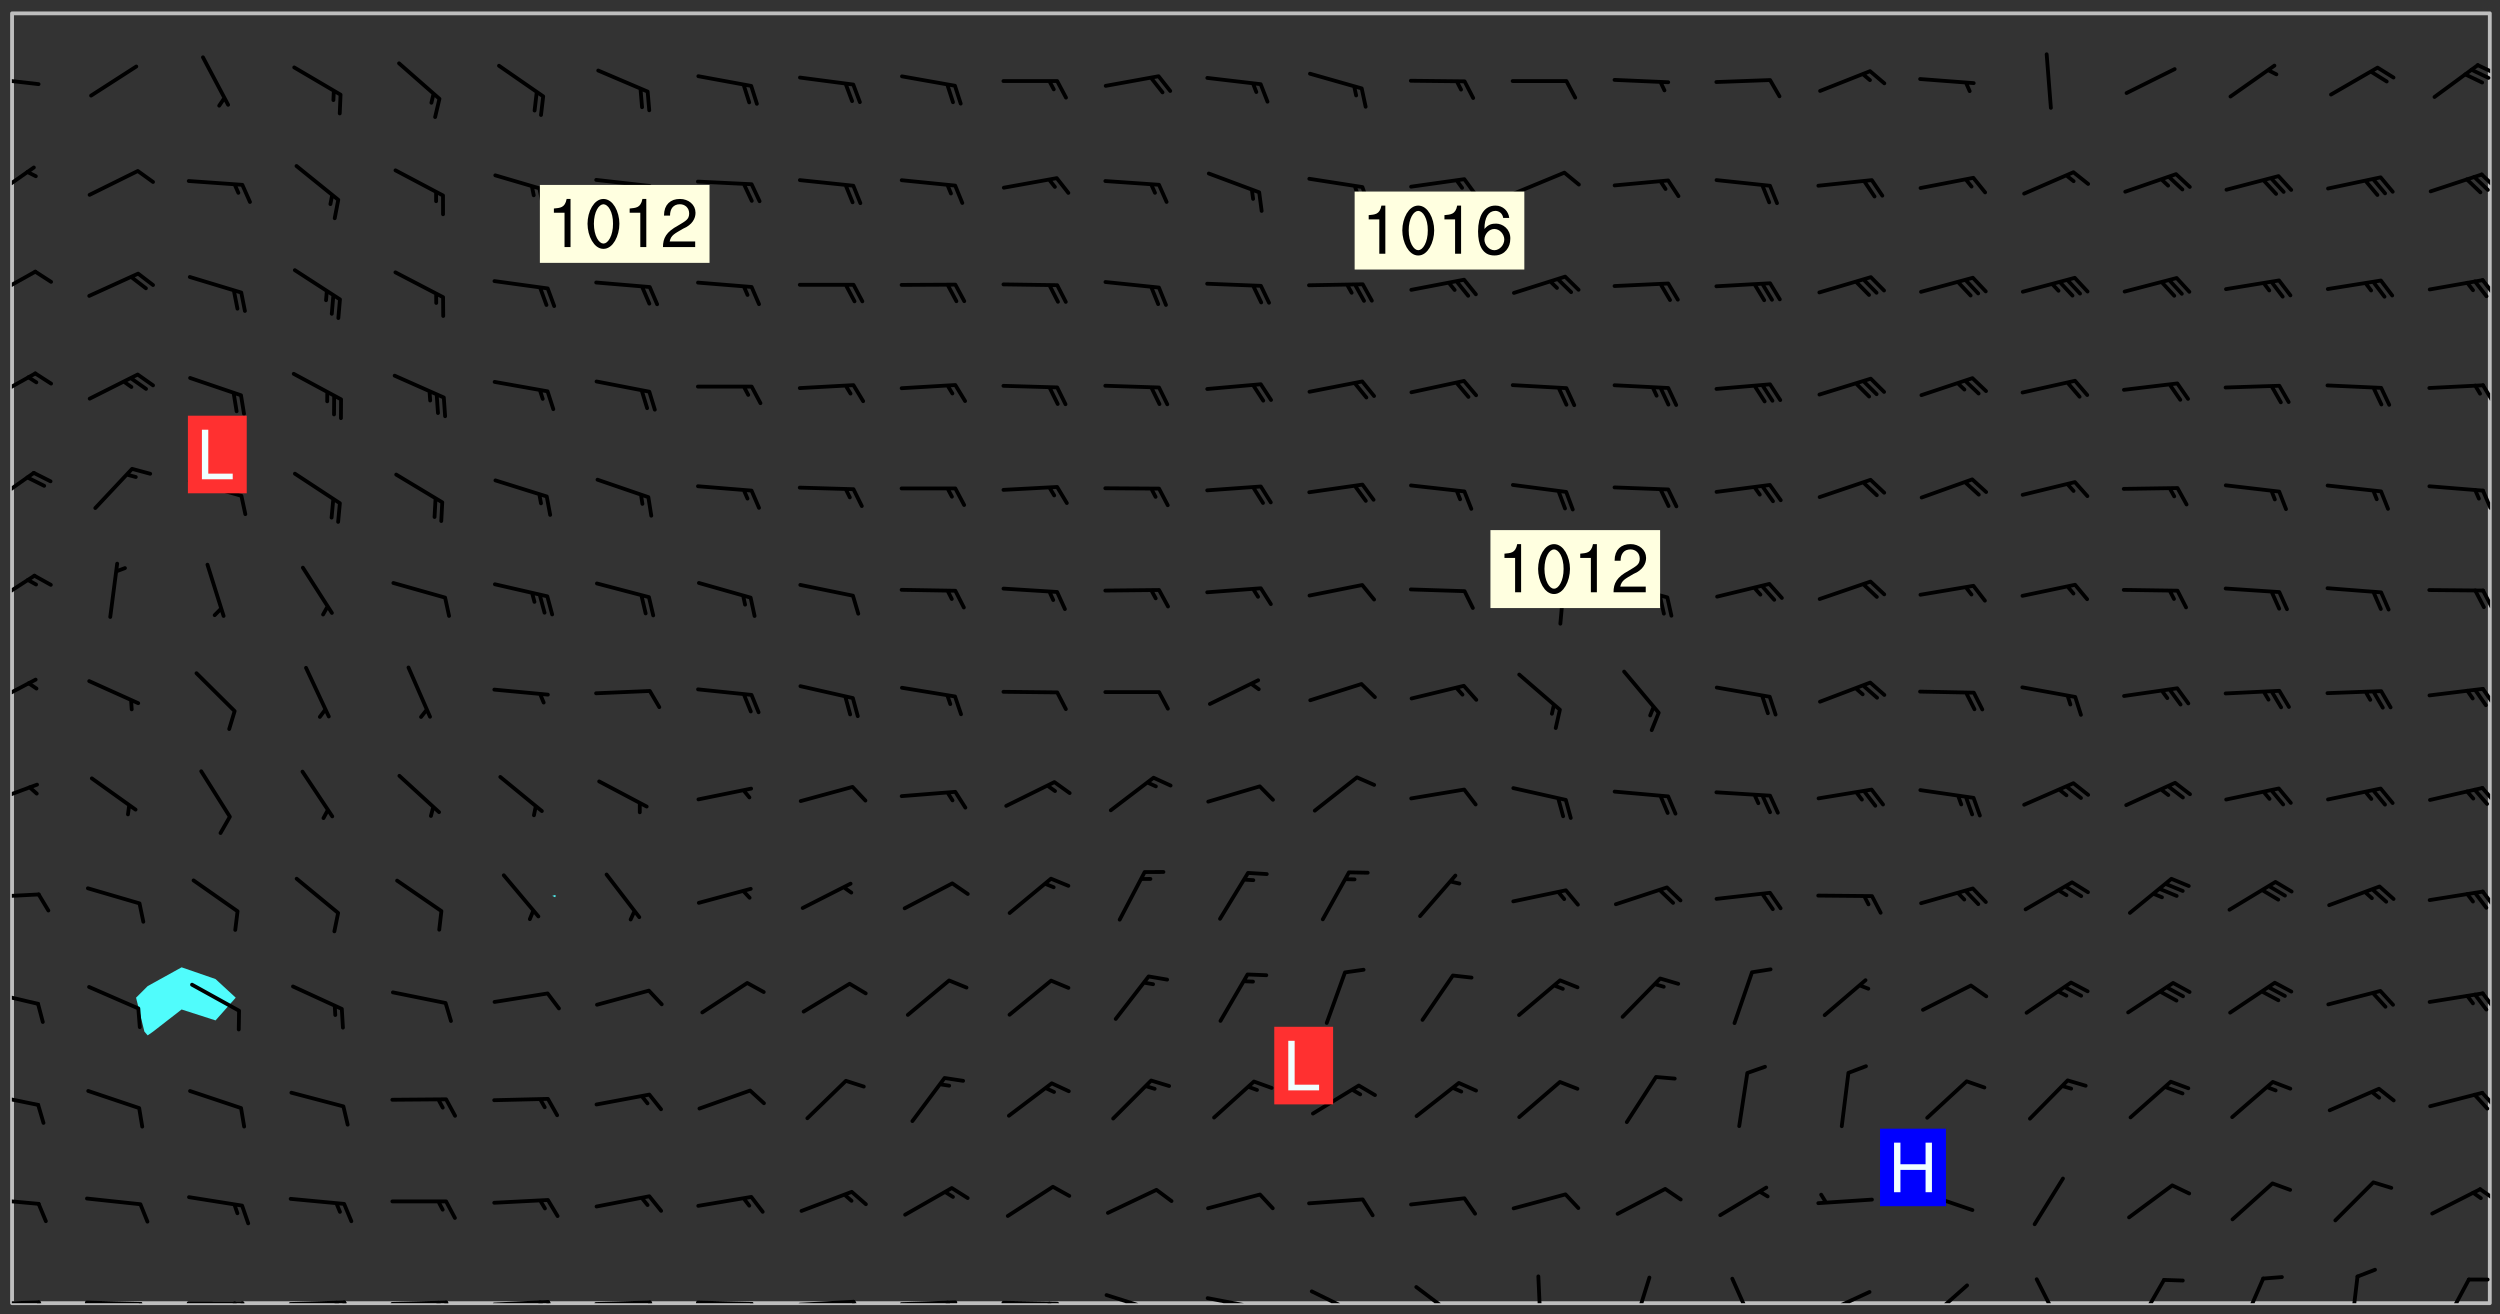 <svg xmlns="http://www.w3.org/2000/svg" role="img" xmlns:xlink="http://www.w3.org/1999/xlink" viewBox="142.45 309.95 326.84 171.84"><rect x="142.45" y="309.95" width="326.84" height="171.84" fill="#333333" stroke="none"/><defs><clipPath id="a"><path d="M144 311.672h1v168.656h-1zm0 0"/></clipPath><clipPath id="b"><path d="M144 311.672h324v168.656H144zm0 0"/></clipPath><clipPath id="c"><path d="M467 311.672h1v168.656h-1zm0 0"/></clipPath><clipPath id="d"><path d="M144 479h4v1.328h-4zm0 0"/></clipPath><clipPath id="e"><path d="M147 479h2v1.328h-2zm0 0"/></clipPath><clipPath id="f"><path d="M153 479h9v1.328h-9zm0 0"/></clipPath><clipPath id="g"><path d="M160 480h3v.328h-3zm0 0"/></clipPath><clipPath id="h"><path d="M166 480h9v.328h-9zm0 0"/></clipPath><clipPath id="i"><path d="M173 480h3v.328h-3zm0 0"/></clipPath><clipPath id="j"><path d="M172 480h2v.328h-2zm0 0"/></clipPath><clipPath id="k"><path d="M180 479h8v1.328h-8zm0 0"/></clipPath><clipPath id="l"><path d="M187 479h2v1.328h-2zm0 0"/></clipPath><clipPath id="m"><path d="M186 480h2v.328h-2zm0 0"/></clipPath><clipPath id="n"><path d="M193 479h9v1.328h-9zm0 0"/></clipPath><clipPath id="o"><path d="M200 479h3v1.328h-3zm0 0"/></clipPath><clipPath id="p"><path d="M199 480h2v.328h-2zm0 0"/></clipPath><clipPath id="q"><path d="M206 479h9v1.328h-9zm0 0"/></clipPath><clipPath id="r"><path d="M213 479h3v1.328h-3zm0 0"/></clipPath><clipPath id="s"><path d="M212 479h2v1.328h-2zm0 0"/></clipPath><clipPath id="t"><path d="M220 479h8v1.328h-8zm0 0"/></clipPath><clipPath id="u"><path d="M227 479h2v1.328h-2zm0 0"/></clipPath><clipPath id="v"><path d="M233 479h8v1.328h-8zm0 0"/></clipPath><clipPath id="w"><path d="M240 480h3v.328h-3zm0 0"/></clipPath><clipPath id="x"><path d="M246 479h9v1.328h-9zm0 0"/></clipPath><clipPath id="y"><path d="M253 479h3v1.328h-3zm0 0"/></clipPath><clipPath id="z"><path d="M260 479h8v1.328h-8zm0 0"/></clipPath><clipPath id="A"><path d="M266 479h2v1.328h-2zm0 0"/></clipPath><clipPath id="B"><path d="M273 480h8v.328h-8zm0 0"/></clipPath><clipPath id="C"><path d="M279 480h2v.328h-2zm0 0"/></clipPath><clipPath id="D"><path d="M286 479h9v1.328h-9zm0 0"/></clipPath><clipPath id="E"><path d="M292 480h2v.328h-2zm0 0"/></clipPath><clipPath id="F"><path d="M300 479h8v1.328h-8zm0 0"/></clipPath><clipPath id="G"><path d="M305 480h2v.328h-2zm0 0"/></clipPath><clipPath id="H"><path d="M313 478h8v2.328h-8zm0 0"/></clipPath><clipPath id="I"><path d="M327 477h7v3.328h-7zm0 0"/></clipPath><clipPath id="J"><path d="M343 476h2v4.328h-2zm0 0"/></clipPath><clipPath id="K"><path d="M355 476h4v4.328h-4zm0 0"/></clipPath><clipPath id="L"><path d="M368 476h5v4.328h-5zm0 0"/></clipPath><clipPath id="M"><path d="M380 478h8v2.328h-8zm0 0"/></clipPath><clipPath id="N"><path d="M394 477h6v3.328h-6zm0 0"/></clipPath><clipPath id="O"><path d="M408 476h5v4.328h-5zm0 0"/></clipPath><clipPath id="P"><path d="M421 477h5v3.328h-5zm0 0"/></clipPath><clipPath id="Q"><path d="M435 476h4v4.328h-4zm0 0"/></clipPath><clipPath id="R"><path d="M449 476h2v4.328h-2zm0 0"/></clipPath><clipPath id="S"><path d="M461 476h5v4.328h-5zm0 0"/></clipPath><clipPath id="T"><path d="M144 466h4v2h-4zm0 0"/></clipPath><clipPath id="U"><path d="M466 465h2v3h-2zm0 0"/></clipPath><clipPath id="V"><path d="M144 452h4v3h-4zm0 0"/></clipPath><clipPath id="W"><path d="M466 452h2v3h-2zm0 0"/></clipPath><clipPath id="X"><path d="M144 439h4v3h-4zm0 0"/></clipPath><clipPath id="Y"><path d="M466 439h2v4h-2zm0 0"/></clipPath><clipPath id="Z"><path d="M144 426h4v2h-4zm0 0"/></clipPath><clipPath id="aa"><path d="M466 426h2v3h-2zm0 0"/></clipPath><clipPath id="ab"><path d="M144 412h4v4h-4zm0 0"/></clipPath><clipPath id="ac"><path d="M466 412h2v4h-2zm0 0"/></clipPath><clipPath id="ad"><path d="M144 398h4v5h-4zm0 0"/></clipPath><clipPath id="ae"><path d="M466 399h2v4h-2zm0 0"/></clipPath><clipPath id="af"><path d="M144 384h4v6h-4zm0 0"/></clipPath><clipPath id="ag"><path d="M466 386h2v4h-2zm0 0"/></clipPath><clipPath id="ah"><path d="M144 371h4v6h-4zm0 0"/></clipPath><clipPath id="ai"><path d="M466 373h2v4h-2zm0 0"/></clipPath><clipPath id="aj"><path d="M144 358h4v5h-4zm0 0"/></clipPath><clipPath id="ak"><path d="M466 360h2v3h-2zm0 0"/></clipPath><clipPath id="al"><path d="M144 345h4v5h-4zm0 0"/></clipPath><clipPath id="am"><path d="M466 346h2v3h-2zm0 0"/></clipPath><clipPath id="an"><path d="M144 331h4v6h-4zm0 0"/></clipPath><clipPath id="ao"><path d="M466 332h2v3h-2zm0 0"/></clipPath><clipPath id="ap"><path d="M144 319h4v3h-4zm0 0"/></clipPath><clipPath id="aq"><path d="M466 318h2v2h-2zm0 0"/></clipPath><clipPath id="ar"><path d="M465 318h3v3h-3zm0 0"/></clipPath><g id="as" clip-path="url(#clip1)"><path fill="#fff" fill-opacity="0" fill-rule="evenodd" d="M0 0h1000v1000H0zm0 0"/><path fill="#d3d3d3" fill-opacity="0" fill-rule="evenodd" d="M162.152 355.867l-.234.293.059.234.117.172.176.234.293.348.113.059.117-.172.059-.234.176-.176.465-.176h.699l.234.293.289.816.059.176.176.23.352.234.699.699.172.176.234.348.234.41.289.582.41.465.23.234.234.176.117.23.176.293.172 1.164v.234l.059.289.059.117.117.117.348.41.117.172.176.176.176.234.117.172.172.352.059.234.234.406.234-.059-.176.176-.059.93h-.582l-.234-.113-.348.113-.117.117-.059.293-.059.176-.117.172-.465.293-.059.234-.059.113v.645l.059.172v.41l.059.059v.406l.059.406.117.176.059.059.23.641-.059.293v.699l-.059.582v.234l-.059.23-.055.352v1.922l.055.117h.426l-.367.117-.023.352.891 1.168 1.742.539 1.34.359v.539l.09.809.535.715 1.52.27.891-.086.09 1.164.535.18 1.16-.18 2.055-.984 1.16-.363 1.879-.176 1.695-.18-.18.719-1.516.086-1.25.09-.805.27-1.074.809.27.719.535.898-.18.625-.266.809.266 1.078.625.898.805.18 1.25-.18-.266.723.098.504.055.293v.172l.059.293v.406l.176.117.352.117h.406l.293-.176.113-.117.059-.117.117-.23.059-.176.352-.465.23-.176.176-.059.176.059.059.176.117.988.055.469.059.172.117.234.176.059.816.059h.289l.117.234.059.406.059.352v1.105l.117.293.117.348.289.699.176.352.582.754.352.176.172.059.469.234.641.465.348.234.293.176.293.055.23.062.816.348.293.176.113.172.352.352.117.176.523.641v.289l.059.352v.348l.059.352.059.289.117.059.172.059h.176l.582.234.176.117.176.289.176.234.113.234.293.23.117.117v.41l.059.055.289.234.234.117.059.117.117.172.059.117.23.234.059.176.234.059.117.059-.117.113-.059.117v.117l-.117.293-.117.289v.582l.176.117.117.059.059.117.117.117.113.059.176.348.059.352.059.406v.176l-.059.176-.117.699v.172l.117.176.293.293h.406l.176.117.117.172.117.293v.234h-.527l-.23-.234h-.234l-.176.059-.059.699.059.348.117.176.176.41.117.23.289.469.176.055h.523l.234.059.758.641.059.293v.234l.059.059.23.348v.352l-.117.172v.293l.293.289.293.176.172.059.293.176.293.117.582.406.289.234.293.176.219.16.016.012.23.176.641.523.176.234.117.176.176.176.113.172v.641l.117.176.469.117.582.117.234.059.23.113.293.117.113.059.586.352.289.172.176.062.176.055.176.059.699.352.289.176.234.055.289.176.234.117.641.406.293.117.172.059.234.059.41.059.23.059.234.117.059.172-.41.176.469.059.059.293.113.234.176.055.234.059.176.059.406.117.641.234.117.172.059.234v.176l-.059.117-.059.406.234.234.117.059.348.117.641.23.176.117.289.117.176.176.234.465.582 1.105.176.176.348.176.176.117.352.117 1.047.523.234.059.465.113.293.059.465.176.758.582.234.234.348.465.176.176.289.234.816.699.293.176.289.289.293.176.293.289.695.641.176.176.293.234.289.234.469.289.641.582.348.234.234.293.348.348.352.465.934.992.348.406.117.176.234.059.113.117.645.176.23.113.234.059.293.176.23.117.934.699.406.406.234.176.406.176.234.117.816.348.348.234.234.117.293.289.23.117.758.352.352.172.23.059.293.117.234.059.871.176h.816l.469.23.172.059.875.699.465.117.293.059.176.059.23.059.469.059.348.059.352.059.406.059h.293l.172.059v.23l.176.176h.293l.348.059.352.059.699.117h.641l.465-.234.293-.176.172-.117.41-.172.289-.176.934-.465.469-.293.523-.293.465-.172.465-.176 1.051-.465.289-.117.41-.117.289-.117.527-.176 1.516-.699.582-.348.289-.059.293-.059.348-.117.875-.23.352-.117h.113l.234-.059.875-.234.234-.059h.812l.352-.059.816-.117.172-.059.352-.055.293-.059.23-.059.816-.176.176-.059h.348l.234-.059.465-.117.758-.172.234-.059h.348l.41-.117.289-.059 1.285-.059h.289l.41-.059.23-.059h.176l.875-.117h.406l.41-.117h.348l.352-.113.871-.059h1.75l1.047.289.41.117.289.117.352.117.289.117 1.051.172.289.059h.293l.293.059.172.059.41.059.172.059.117.059h.117l.117.059.352.059h.113l.41.066 1.922.395 1.926.395 1.52.449 1.695.719 2.145.805 1.605-.719 1.43-.805 1.16-1.078 1.25-.449 3.035-.719 1.875-.359 2.145-1.348 2.234-1.254 2.5-1.258 1.695-.449 1.785-.18 1.16-.27.625.539 1.34-.27.715-.988.984-1.344.445-.18.805-.359 1.875-.539 1.785-.449 1.25-.27 1.16-.09 1.699-.09 1.961-.27 1.25-.09h.539l.625-.09h.891l2.145-.18 2.41-.18 2.59-.09 1.695.18 1.609.09 1.43.359 1.16.719 1.875.988 1.16 1.527.266.715.629.09.355.898.535.539.535 1.527 1.074.359h.535l-.805.535.09 1.707.715 2.695.891.805.895.988.715 1.258 1.785.539 1.52-.18.355 1.344 1.609-.805.98-.539.27.27.316-.215.219-.145.801.449.449-.359h.355l.535-.27.539-.719.535-.27.625-.988 1.16.449.84.371 1.395.617 1.695-.18h1.605l1.785.09.18-1.707.535-1.344.805.27.492.848.402.406-.09.539v.359l.715.449.711-.27h1.43l.359.988.445 1.258.715 1.344 1.25.629 1.695.629.715-.18.18-.539.98-.09.449.359.086 1.258-.266.629-.535.18v.539l.715.984.266.539.984.988.801 1.078-.266.359-.09.898-.625 2.332-.355 2.066-.09 1.793-.18.719-.09.539v1.438l-.98 1.883-.359 1.707-.535.898-.805 1.168-.266.539 2.055 1.254.086.359-.355.539-.09-.18v.809l.09 1.438-.445.715-1.074.094-.266.715.535.898.805.719 1.16.809 1.34.27.445.359-.355.449-1.789-.09-1.25-.449-.715-.719-.625-.09-.176 3.59-.188 1.309h89.359V311.703h-55.27v49.082l.762.125 3.289.543 2.023 2.836v2.754l2.352.332 2.348.332h4.051l-1.379 4.16-2.023.707-2.023.703-.543.344-2.594 1.617-.188.117-2.023-2.078-.73-2.742-2.672-2.078-1.375-3.5-.066-.082-1.957-2.672 2.75-1.418v-49.082H294.422v91.414l.117.031.133.012.074.074.105.047.09.059.086.059.09.059.297.297.059.09.031.117.027.117.016.137-.031.117-.059.09-.059.086-.043.105-.047.102-.027.121v.145l.176.27.148.148.074.086.074.074.043.105.062.09.059.086.043.105.059.09.047.102.043.105.059.086.117.18.074.074.062.086.059.09.043.105.059.09.059.086.062.09.059.09.043.102.117.18.074.074.059.086.074.074.09.059.105.047h.148l.133-.016.133.016.102-.047.074-.074.047-.102-.016-.133v-.148l-.047-.105-.027-.117-.047-.102-.027-.121-.043-.102-.062-.09-.043-.102-.043-.105-.031-.117-.016-.133-.012-.137.086-.059.059-.086.121-.031.043.105.016.133v.117l.059.102.059.09.09.059.148.148.059.09.043.105-.012.102.086.059.105.047.086.059.09.059.074.074-.117.027-.105.047-.086.059-.074.074-.059.09-.062.086-.027.121-.047.102-.043.105-.031.117-.012.133-.016.133v.148l.027.117.047.105.043.102.059.09.074.074.09.059.074.074.09.059.059.09.043.105.047.102.117.031.133.016h.148l.117-.031.105.043.043.105.047.102.027.121L299.5 410l.027.117.031.121.027.117.105.043.102.047.133-.016.148.148.062.086.074.074.07.074.09.062.105.043.102.043.117.031.137.016.117-.031.074-.074.027-.117-.012-.133-.031-.121-.027-.117.043-.105h.117l.09.062.117.027h.148l.133.016h.148l.133.016.133-.016h.148l.133-.016.133-.012.137.012.117-.027.133-.016.191-.059-.059.176-.016.133-.027.121-.016.133-.059.086-.133.016-.105.047-.105.043-.117.031-.117.027-.266.031h-.148l-.133.016-.074.074.059.086.148.148.117.18.074.07.09.062.09.059.086.059.09.059.102.043.105.062.105.043.086.059.105.047.102.043.18.117.059.09-.043.102-.047.105.016.133.223.223.059.09.043.102.031.121.043.102.016.133.031.117.012.137.031.117.148.148.102.043.105.043.117.031.133.016.137.016h.117l.117-.031.09-.059.043-.105.047-.102.043-.105.031-.117.012-.133v-.148l-.012-.133-.016-.133-.031-.117-.043-.105-.047-.105-.043-.102-.043-.105-.016-.133.016-.133.027-.117.031-.117.027-.121.047-.102.09-.059.086-.062.074-.074.09-.059.223-.223.059-.086.074-.074.117-.18.059-.086v-.148l-.074-.074-.102-.047-.105-.043-.102-.043-.059-.09-.047-.105-.027-.117.09-.059.117-.031.102-.043.18-.117.148-.148.012-.133-.012-.105-.09-.059-.133.016h-.148l-.133.016-.133-.016-.121-.031-.086-.059-.074-.074-.059-.09-.062-.086-.117-.18-.059-.086.031-.121.086-.059.121-.031.059-.086v-.121l-.031-.117-.059-.09-.059-.086-.047-.105-.027-.117-.016-.133.059-.09.074-.074.09-.059.117-.18.074-.074.059-.086.148-.148.121-.031.133-.016.133.016.074.074.043.105.016.133-.031.117-.117.031-.133.012-.148.148-.043.105-.047.102-.027.121-.031.117v.148l.031.117.043.105.059.09.074.07.074.074.117.031.121.027.117-.027.133-.016h.117l.09.059.074.074.047.105.059.086.102.047.133.016.105.043.086.059-.012.105-.074.074-.18.117-.059.09-.09.059-.07.074-.074.074-.062.09-.027.117-.016.133.016.133-.016.133v.148l.016.133.027.117.031.121.074.074.09.059.086.059.09.059.117.031v.086l-.102.047-.09.059-.266.031-.117.027h-.148l-.105.043-.102.047-.059.09-.062.234-.012.133-.031.121-.016.133v.293l-.012.133.012.137.016.133.133.016.133.012.121.031.086.059.074.074.047.105.043.102.016.133v.445l-.016.133v.445l.031.266.027.117.016.133.031.117.086.211.031.266v.148l-.031.117-.027.117-.031.121-.027.117-.031.117-.031.121-.012.133-.016.133.09.059.117-.031.102.016.047.105-.031.266v.441l-.043.105-.047.105-.043.102-.043.105-.059.086-.031.121-.043.117-.031.117-.016.133.016.133.059.09.105.047.086.059.059.086-.012.137-.031.117-.043.102v.445l-.016.133v.148l-.031.117-.043.105-.027.117-.047.105-.043.102-.031.121-.027.117-.031.133-.031.117-.027.117-.043.105-.031.117-.031.121-.012.133-.016.133v.297l.027.117v.148l.047.398.027.117.059.09.121.031h.148l.133-.016.059.09v.117l-.059.09-.09.059-.102.043-.105.047-.09.059-.086.059-.137.016-.117-.031-.133-.016-.102.047-.062.086-.012.137-.016.133-.031.117-.027.117-.016.133-.031.121v.297l.016.133.031.117v.148l.012.133v.148l-.027.117-.047.102-.027.121-.031.117-.059.09-.074.074-.102.043-.105.047-.117.027-.121.031-.102-.047.059-.086.105-.047.027-.117.031-.117.027-.121.031-.117v-.148l.016-.133-.031-.117-.043-.105-.105.016-.074.074-.102.043-.09.062-.074.074-.043.102-.016.133-.031.117L304.25 426l-.031.117-.027.117-.031.121-.027.117-.031.117-.043.105-.09.059h-.09l-.117-.031-.031-.086.016-.137-.031-.117v-.148l-.012-.133v-.148l-.062-.234-.027-.121-.043-.102-.047-.105-.059-.086-.059-.09-.043-.105-.062-.086-.148-.148-.07-.074-.105-.047-.105-.043-.102-.043-.297-.297-.09-.074-.086-.059-.105-.043-.09-.062-.086-.059-.105-.043-.09-.059-.086-.062-.074-.07-.105-.047-.086-.059-.105-.043-.09-.062-.102-.043-.105-.043-.086-.059-.105-.047-.105-.043-.102-.047-.09-.059-.102-.043-.105-.043-.09-.062-.117-.027-.133-.016-.133.016H299.75l-.133.016-.117-.031-.09-.059-.074-.074-.09-.059-.102-.047h-.148l-.121-.027-.102-.043-.074-.074-.117-.18-.09-.059-.102-.043-.09-.062-.105-.043-.09-.059-.086-.059-.105-.047-.059-.086-.059-.09-.043-.105-.047-.102-.074-.074-.086-.059-.074-.074-.09-.059-.223-.223-.043-.105-.031-.266.105-.043h.145l.105.043.074.074.09.059.086.059.105.047.09.059.148.148.07.074.148.148.062.086.074.074.086.059.074.074.09.062.09.059.086.059.27.176.102.047.105.043.102.043.047-.074.059-.086.074-.074.07-.074.105.043.074.074.059.09.043.102.047.105.043.105.121.027.117-.027.074-.09.043-.105.059-.09.074-.074.105-.043.117-.027.133.012.09.059.148.148.059.09.043.105.047.102.043.105.043.102.105.047.105.043.133.016.086-.059.059-.09.074-.074.105-.043.117.027.105.047.102.043.105.043.102.047.18.117v.117l-.016.133.016.133.016.137.059.086.102.047.121.027.117.031h.148l.117-.031.059-.09.18-.117.059-.09.074-.074.059-.086.117-.18.18-.117.117.031.09.059.043.074-.016.133v.117l.09.059h.148l.133-.016.133-.012.266-.031.105-.043.117-.031.121-.027.074-.074.07-.074.062-.09-.016-.105-.047-.102-.102-.043-.105-.016-.117.027-.266.031h-.148l-.074-.074-.09-.059-.117-.031-.117-.027-.133-.016h-.148l-.133.016h-.297l-.105-.047-.148-.148-.043-.102-.059-.09.223-.223.086-.059.105-.043.117-.031.133-.016.133.016.137.016.102.043.133-.012.09-.062.102-.043.062-.09-.047-.102-.09-.059-.117-.031-.102-.043-.059-.09-.062-.09v-.117l.016-.133.105-.047.074-.07v-.121l-.09-.059-.031-.117.09-.059.074-.074.043-.105.059-.09.047-.102.016-.133v-.148l-.047-.105-.043-.102-.09-.059-.133-.016-.102-.043-.137-.016-.117-.031h-.445l-.133-.016-.133-.012-.133-.016-.117-.031h-.148l-.133-.016-.133-.012-.266-.031-.121-.043-.086-.059-.074-.074v-.148l.012-.133.105-.047.102-.043.133-.016h.152l.133-.016h.293l.121.031.102.043.09.059.234.062.121-.047.09-.059.102-.043.133-.016.105.043.102.047.133.012.121-.027h.145l.121-.031.117-.027.105-.047.074-.074.086-.059.148-.148.059-.086.047-.105.027-.117.016-.105-.102-.043-.09-.059-.117-.031-.105-.043-.09-.062-.074-.086-.074-.074-.102-.043-.105-.047-.102-.043-.059-.09-.047-.102-.086-.211-.062-.086-.059-.09-.074-.074-.086-.059h-.27l-.117.031-.09.059-.102.043-.133.016-.105-.016-.027-.117-.062-.09-.117-.031-.102-.043-.148-.148-.031-.117-.016-.105.074-.074.18-.117.117-.027.117-.031.137.016.102.043.105.043.102.047.105.043.117.031.133.016.117.027.133.016.105-.016.09-.059-.074-.074-.105-.043-.074-.074-.074-.09-.148-.148-.086-.059-.09-.059-.074-.074-.09-.059-.102-.047-.121-.027-.102-.047-.105-.043-.117-.031-.102-.043-.121-.031h-.148l-.117.031-.105.043-.086.062-.18.117-.086.059-.09.059-.105.047-.086.059-.105.043-.102.043-.105.047-.074.074-.059.09-.059.086-.047.105-.059.086-.074.074-.133-.012-.117-.031h-.117l-.074.074-.09.059-.074.074-.09.059-.086.059-.105.047-.102.043-.137.016-.102-.043-.148-.148-.105-.047h-.086l-.105.047-.102.043-.121.031-.117-.031-.074-.074v-.117l.031-.121.074-.07.059-.09.074-.074.117-.031.105-.043h.293l.133-.016.137-.016.102-.043.09-.059.102-.047.09-.059.133-.012.09.059.133.012.09-.059.086-.059.105-.043.09-.059.086-.062.09-.059.148-.148.059-.086.059-.09.105-.043.133-.016.117.027.121.031.059-.059.059-.09.031-.266.027-.117.105.012.133.016.102-.043.09-.059.059-.09.074-.074.059-.09.047-.102.012-.133-.012-.133-.047-.105-.148-.148-.059-.09-.059-.086-.043-.105v-.445l.016-.133v-.148l.012-.133-.059-.059-.09.059-.102-.043-.18-.117-.086-.059-.062-.09-.059-.09-.074-.074-.086-.059-.121.031-.102.012-.105.047-.086.059-.105.043-.148.148-.09.059-.086.059-.09.062-.105.043-.133.016v-.121l.105-.043.117-.031.074-.07.043-.105v-.148l-.027-.117-.148-.148-.133-.016h-.148l-.117.031-.105.043-.102.043-.09.062-.117.027-.074-.074.012-.133-.043-.102-.043-.105-.09-.059-.117.027-.121.031-.117.031-.102.043-.121.031-.102.043-.105.043-.09.059-.102.016v-.117l.016-.133-.059-.09-.074.043-.148.148-.059.09-.074.074-.047.105-.043.102-.074.074-.059.09-.074.074-.059.086-.074.074-.09.062-.074.07-.074.074-.102.016-.133.016-.105-.043v-.121l.148-.148.043-.102.059-.09.047-.102.043-.105.059-.09.031-.117.043-.102.031-.121.027-.117.047-.105.043-.102.043-.105.074-.07.09-.062.09-.059.102-.043h.297l.266-.031.105-.043-.074-.074-.117-.031-.105-.043-.09-.059-.102-.047-.09-.059-.102-.043-.105-.043-.09-.062-.086-.059-.105-.043-.102-.043-.121-.031-.117-.031-.102-.043L297.5 410.25l-.102-.043-.09-.059-.043-.105-.016-.133.102-.043.133-.016.137.016.133-.016.102-.043.059-.09.016-.105-.09-.059-.074-.074-.102-.043-.09-.059-.148-.148-.043-.105-.016-.133v-.293l-.059-.09-.09-.059-.074-.074-.043-.105-.031-.117-.059-.09-.074-.074-.117-.027-.074-.074-.09-.059-.09-.062-.086-.059-.074-.074-.059-.086-.047-.105-.086-.059-.148-.148-.195-.059-.133.016-.102.043-.074.074-.047.102-.043.105-.059.09-.059.086-.297.297-.09.059h-.086l-.062-.086-.043-.105.031-.117.059-.09.027-.117-.012-.133-.09-.062-.105.047-.117.027-.117.031-.27.176-.102.047-.117.027-.105.047-.09.059-.102.043-.059-.086-.047-.105.016-.133.047-.105.07-.074.074-.07.059-.09v-.148l-.043-.105h-.238l-.102.047-.031.117-.027.117-.031.121-.074.043-.133.016-.074-.047-.043-.102-.043-.105-.047-.102-.043-.105-.121.031-.102.043-.133.016-.117.031-.105.043-.09.059-.102.047-.121.027-.133.016-.102-.043-.059-.09-.047-.105-.043-.102-.043-.105v-.117l.059-.09.086-.059.18-.117.102-.047.105-.043.105-.059.102-.043.09-.062.102-.043.105-.059.102-.047.09-.059.105-.043.102-.043.09-.062.102-.043.137-.016.117.031.102.043.121.031.102.043.105.047.102.043.105.043.102.047.105.043.102.043.105.047.086.059.105.043.117.031.105.043.102.047.09.059.105.043.102.043.105.047.117.027.102.047.121.027h.148l.086-.059.016-.102.059-.09-.027-.117-.074-.074-.117-.18-.074-.074-.09-.074-.18-.117-.086-.059-.105-.043-.102-.047-.27-.176-.059-.09-.074-.074-.059-.09-.043-.102-.031-.117-.016-.137v-.562l-.012-.133-.016-.133-.031-.117-.016-.133-.012-.133-.031-.121-.223-.223-.059-.086-.016-.105.031-.117.133-.016v-91.414H172.992v1.453l-.059.234-.352 1.051-.172.523-.117.348-.176.41-.117.172-.234.293-.23.059h-.352l-.117.059-.23.406v.293l.117.176.23.23.117.234.641.758.293.465.176.234.23.352.234.348.641.816.176.465.172.41.117.695.176.469.117 1.398.059.465v.875l.117 1.047v4.781l-.059.465-.352 1.281-.176.523-.113.41-.352.93L172.934 336l-.234.582-.117.176-.172.348-.176.406-.352.816-.059.293-.113.293-.117.289-.059.176-.117.875-.059.406-.059.117-.059.176-.059.172-.23.527-.117.172v.234l-.117.234-.059.172-.176.586v.289l-.059.176v.293l-.059.113-.059.527v.172l-.055.234v2.621l-.176.816-.117.176-.176.234-.117.172-.113.234-.586.934-.23.289-.293.465-.176.234-.289.352-.352.699-.113.23-.176.41-.176.23-.406.527-.816.699-.293.172-.289.234-.176.117-.176.176-.523.406-.527.176-.172.176-.234.055-.641.176h-.758m12.211 31.023l-1.074.449.359.895 1.25-.715.445-.539-.98-.09"/><path fill="#d3d3d3" fill-opacity="0" fill-rule="evenodd" d="M201.508 416.598h-.895l.449.629.98.359.805-.09.445-.988-.176.09-.715-.355-.895.355m154.621 59.07l-.059-.523v-.293l.113-.293.059-.23.469-.469h.113l.117-.113.117-.059h.176l.234-.059h.348l.234.059.117.059.23.172.059.176.117.582v.293l-.117.176-.172.289-.176.176-.527.523-.23.234-.117.059h-.176l-.117-.059-.406-.293-.176-.117-.117-.059-.059-.113-.055-.117m6.641-10.957l-.059-.172v-1.109l.059-.172.176-.059.172-.059h.176l.234-.059.117.059.059.699-.059.172-.117.176-.117.059-.234.523-.113.059h-.234l-.059-.117m9.613-14.391l-.117-.176v-.699l.293-.875.117-.172.176-.352.113-.23.117-.293.352-.758.117-.23.172-.234h.176l.117-.059h.641l.117.059.234.234.172.113.352.293.117.117.113.176v.113l.117.059.117.117v.699l-.059.176v.23l-.059.176-.348 1.051-.117.23-.117.234-.117.059-.23.234-.641.289h-.875l-.41-.117-.641-.465"/><path fill="none" stroke="#bebebe" stroke-linecap="round" stroke-linejoin="round" stroke-miterlimit="10" stroke-width=".5" d="M467.957 311.695H144.027v168.625h323.93v-168.625"/><g clip-path="url(#a)"><path fill="#fff" fill-opacity="0" fill-rule="evenodd" d="M144 475.891v4.438h.004H144V311.672h.004H144v164.219"/></g><g clip-path="url(#b)"><path fill="#fff" fill-opacity="0" fill-rule="evenodd" d="M144.004 480.328V311.672h22.188v124.742l-4.438 2.457-1.516 1.512 1.09 4.438.426.492.707-.492 3.73-2.895 4.438 1.43 2.637-2.973-2.637-2.434-4.438-1.535V311.672h48.824v115.297l-.371.102.371.18.102-.18-.102-.102V311.672h252.98v168.656H144.004"/></g><path fill="#50fcfc" fill-rule="evenodd" d="M161.328 444.82l-1.09-4.438 1.516-1.512 4.438-2.457 4.438 1.535 2.637 2.434-2.637 2.973-4.438-1.43-3.73 2.895-.707.492-.426-.492m53.688-17.57l-.371-.18.371-.102.102.102-.102.18"/><g clip-path="url(#c)"><path fill="#fff" fill-opacity="0" fill-rule="evenodd" d="M467.996 480.328H468V311.672h-.004H468v168.656h-.004"/></g><g clip-path="url(#d)"><path fill="none" stroke="#000" stroke-linecap="round" stroke-linejoin="round" stroke-miterlimit="10" stroke-width=".5" d="M147.512 480.219l-7.023.219"/></g><g clip-path="url(#e)"><path fill="none" stroke="#000" stroke-linecap="round" stroke-linejoin="round" stroke-miterlimit="10" stroke-width=".5" d="M147.512 480.219l1.219 2.133"/></g><g clip-path="url(#f)"><path fill="none" stroke="#000" stroke-linecap="round" stroke-linejoin="round" stroke-miterlimit="10" stroke-width=".5" d="M160.828 480.418l-7.027-.176"/></g><g clip-path="url(#g)"><path fill="none" stroke="#000" stroke-linecap="round" stroke-linejoin="round" stroke-miterlimit="10" stroke-width=".5" d="M160.828 480.418l1.098 2.191"/></g><g clip-path="url(#h)"><path fill="none" stroke="#000" stroke-linecap="round" stroke-linejoin="round" stroke-miterlimit="10" stroke-width=".5" d="M174.145 480.336l-7.027-.016"/></g><g clip-path="url(#i)"><path fill="none" stroke="#000" stroke-linecap="round" stroke-linejoin="round" stroke-miterlimit="10" stroke-width=".5" d="M174.145 480.336l1.145 2.172"/></g><g clip-path="url(#j)"><path fill="none" stroke="#000" stroke-linecap="round" stroke-linejoin="round" stroke-miterlimit="10" stroke-width=".5" d="M173.121 480.336l.574 1.086"/></g><g clip-path="url(#k)"><path fill="none" stroke="#000" stroke-linecap="round" stroke-linejoin="round" stroke-miterlimit="10" stroke-width=".5" d="M187.457 480.227l-7.023.203"/></g><g clip-path="url(#l)"><path fill="none" stroke="#000" stroke-linecap="round" stroke-linejoin="round" stroke-miterlimit="10" stroke-width=".5" d="M187.457 480.227l1.215 2.133"/></g><g clip-path="url(#m)"><path fill="none" stroke="#000" stroke-linecap="round" stroke-linejoin="round" stroke-miterlimit="10" stroke-width=".5" d="M186.434 480.258l.609 1.066"/></g><g clip-path="url(#n)"><path fill="none" stroke="#000" stroke-linecap="round" stroke-linejoin="round" stroke-miterlimit="10" stroke-width=".5" d="M200.773 480.238l-7.027.18"/></g><g clip-path="url(#o)"><path fill="none" stroke="#000" stroke-linecap="round" stroke-linejoin="round" stroke-miterlimit="10" stroke-width=".5" d="M200.773 480.238l1.207 2.141"/></g><g clip-path="url(#p)"><path fill="none" stroke="#000" stroke-linecap="round" stroke-linejoin="round" stroke-miterlimit="10" stroke-width=".5" d="M199.75 480.266l.605 1.07"/></g><g clip-path="url(#q)"><path fill="none" stroke="#000" stroke-linecap="round" stroke-linejoin="round" stroke-miterlimit="10" stroke-width=".5" d="M214.086 480.164l-7.02.328"/></g><g clip-path="url(#r)"><path fill="none" stroke="#000" stroke-linecap="round" stroke-linejoin="round" stroke-miterlimit="10" stroke-width=".5" d="M214.086 480.164l1.25 2.109"/></g><g clip-path="url(#s)"><path fill="none" stroke="#000" stroke-linecap="round" stroke-linejoin="round" stroke-miterlimit="10" stroke-width=".5" d="M213.062 480.211l.629 1.055"/></g><g clip-path="url(#t)"><path fill="none" stroke="#000" stroke-linecap="round" stroke-linejoin="round" stroke-miterlimit="10" stroke-width=".5" d="M227.402 480.23l-7.023.199"/></g><g clip-path="url(#u)"><path fill="none" stroke="#000" stroke-linecap="round" stroke-linejoin="round" stroke-miterlimit="10" stroke-width=".5" d="M227.402 480.23l1.215 2.133"/></g><g clip-path="url(#v)"><path fill="none" stroke="#000" stroke-linecap="round" stroke-linejoin="round" stroke-miterlimit="10" stroke-width=".5" d="M240.719 480.414l-7.027-.172"/></g><g clip-path="url(#w)"><path fill="none" stroke="#000" stroke-linecap="round" stroke-linejoin="round" stroke-miterlimit="10" stroke-width=".5" d="M240.719 480.414l1.098 2.195"/></g><g clip-path="url(#x)"><path fill="none" stroke="#000" stroke-linecap="round" stroke-linejoin="round" stroke-miterlimit="10" stroke-width=".5" d="M254.027 480.137l-7.016.383"/></g><g clip-path="url(#y)"><path fill="none" stroke="#000" stroke-linecap="round" stroke-linejoin="round" stroke-miterlimit="10" stroke-width=".5" d="M254.027 480.137l1.27 2.102"/></g><g clip-path="url(#z)"><path fill="none" stroke="#000" stroke-linecap="round" stroke-linejoin="round" stroke-miterlimit="10" stroke-width=".5" d="M267.348 480.215l-7.023.23"/></g><g clip-path="url(#A)"><path fill="none" stroke="#000" stroke-linecap="round" stroke-linejoin="round" stroke-miterlimit="10" stroke-width=".5" d="M266.324 480.246l.613 1.062"/></g><g clip-path="url(#B)"><path fill="none" stroke="#000" stroke-linecap="round" stroke-linejoin="round" stroke-miterlimit="10" stroke-width=".5" d="M280.664 480.391l-7.027-.125"/></g><g clip-path="url(#C)"><path fill="none" stroke="#000" stroke-linecap="round" stroke-linejoin="round" stroke-miterlimit="10" stroke-width=".5" d="M279.641 480.371l.559 1.094"/></g><g clip-path="url(#D)"><path fill="none" stroke="#000" stroke-linecap="round" stroke-linejoin="round" stroke-miterlimit="10" stroke-width=".5" d="M293.812 481.395l-6.695-2.133"/></g><g clip-path="url(#E)"><path fill="none" stroke="#000" stroke-linecap="round" stroke-linejoin="round" stroke-miterlimit="10" stroke-width=".5" d="M292.84 481.086l.219 1.207"/></g><g clip-path="url(#F)"><path fill="none" stroke="#000" stroke-linecap="round" stroke-linejoin="round" stroke-miterlimit="10" stroke-width=".5" d="M307.23 480.992l-6.898-1.328"/></g><g clip-path="url(#G)"><path fill="none" stroke="#000" stroke-linecap="round" stroke-linejoin="round" stroke-miterlimit="10" stroke-width=".5" d="M306.227 480.801l.359 1.172"/></g><g clip-path="url(#H)"><path fill="none" stroke="#000" stroke-linecap="round" stroke-linejoin="round" stroke-miterlimit="10" stroke-width=".5" d="M320.246 481.883l-6.301-3.105"/></g><g clip-path="url(#I)"><path fill="none" stroke="#000" stroke-linecap="round" stroke-linejoin="round" stroke-miterlimit="10" stroke-width=".5" d="M333.215 482.449l-5.605-4.238"/></g><g clip-path="url(#J)"><path fill="none" stroke="#000" stroke-linecap="round" stroke-linejoin="round" stroke-miterlimit="10" stroke-width=".5" d="M343.887 483.84l-.32-7.02"/></g><g clip-path="url(#K)"><path fill="none" stroke="#000" stroke-linecap="round" stroke-linejoin="round" stroke-miterlimit="10" stroke-width=".5" d="M355.996 483.684l2.09-6.711"/></g><g clip-path="url(#L)"><path fill="none" stroke="#000" stroke-linecap="round" stroke-linejoin="round" stroke-miterlimit="10" stroke-width=".5" d="M371.785 483.539l-2.859-6.418"/></g><g clip-path="url(#M)"><path fill="none" stroke="#000" stroke-linecap="round" stroke-linejoin="round" stroke-miterlimit="10" stroke-width=".5" d="M380.48 481.797l6.383-2.938"/></g><g clip-path="url(#N)"><path fill="none" stroke="#000" stroke-linecap="round" stroke-linejoin="round" stroke-miterlimit="10" stroke-width=".5" d="M394.355 482.66l5.262-4.664"/></g><g clip-path="url(#O)"><path fill="none" stroke="#000" stroke-linecap="round" stroke-linejoin="round" stroke-miterlimit="10" stroke-width=".5" d="M408.719 477.191l3.168 6.273"/></g><g clip-path="url(#P)"><path fill="none" stroke="#000" stroke-linecap="round" stroke-linejoin="round" stroke-miterlimit="10" stroke-width=".5" d="M425.367 477.281l-3.5 6.094"/></g><path fill="none" stroke="#000" stroke-linecap="round" stroke-linejoin="round" stroke-miterlimit="10" stroke-width=".5" d="M425.367 477.281l2.453.082"/><g clip-path="url(#Q)"><path fill="none" stroke="#000" stroke-linecap="round" stroke-linejoin="round" stroke-miterlimit="10" stroke-width=".5" d="M438.332 477.105l-2.801 6.445"/></g><path fill="none" stroke="#000" stroke-linecap="round" stroke-linejoin="round" stroke-miterlimit="10" stroke-width=".5" d="M438.332 477.105l2.445-.195"/><g clip-path="url(#R)"><path fill="none" stroke="#000" stroke-linecap="round" stroke-linejoin="round" stroke-miterlimit="10" stroke-width=".5" d="M450.66 476.84l-.828 6.977"/></g><path fill="none" stroke="#000" stroke-linecap="round" stroke-linejoin="round" stroke-miterlimit="10" stroke-width=".5" d="M450.66 476.84l2.289-.891"/><g clip-path="url(#S)"><path fill="none" stroke="#000" stroke-linecap="round" stroke-linejoin="round" stroke-miterlimit="10" stroke-width=".5" d="M465.219 477.23l-3.312 6.195"/></g><path fill="none" stroke="#000" stroke-linecap="round" stroke-linejoin="round" stroke-miterlimit="10" stroke-width=".5" d="M465.219 477.23l2.453.004"/><g clip-path="url(#T)"><path fill="none" stroke="#000" stroke-linecap="round" stroke-linejoin="round" stroke-miterlimit="10" stroke-width=".5" d="M147.5 467.336l-7-.645"/></g><path fill="none" stroke="#000" stroke-linecap="round" stroke-linejoin="round" stroke-miterlimit="10" stroke-width=".5" d="M147.5 467.336l.945 2.266m12.363-2.215l-6.988-.746m6.988.746l.918 2.277m12.375-2.098l-6.941-1.105m6.941 1.105l.797 2.32m-1.809-2.48l.398 1.16m13.953-1.223l-6.992-.66m6.992.66l.945 2.266m-1.961-2.359l.469 1.133m13.879-1.367h-7.027m7.027 0l1.152 2.164m-2.176-2.164l.578 1.082m13.758-1.266l-7.02.363m7.02-.363l1.262 2.102m-2.285-2.051l.633 1.055m13.645-1.594l-6.898 1.34m6.898-1.34l1.543 1.906m-2.547-1.711l.773.953m13.562-1.062l-6.93 1.168m6.93-1.168l1.492 1.945m-2.5-1.773l.746.973m13.395-1.809l-6.57 2.496m6.57-2.496l1.848 1.617m-2.801-1.254l.922.809m13.113-1.668l-6.102 3.488m6.102-3.488l2.074 1.309M266 465.777l1.035.652m13.066-1.324l-5.898 3.816m5.898-3.816l2.145 1.191m11.395-.789l-6.348 3.012m6.348-3.012l1.969 1.465m11.566-.855l-6.793 1.797m6.793-1.797l1.668 1.797m11.758-1.156l-7.012.512m7.012-.512l1.305 2.078m11.996-2.227l-6.98.809m6.98-.809l1.395 2.016m11.82-2.527l-6.781 1.832m6.781-1.832l1.68 1.789m11.355-2.504l-6.223 3.262m6.223-3.262l2.027 1.383m11.188-1.559l-6.023 3.613m5.148-3.09l1.051.633m6.621.883l7.012-.465m-5.992.398l-.645-1.043m13.121-.258l6.652 2.27m-5.684-1.941l-.195-1.211m17.719-.969L408.449 470m17.992-5.078l-5.648 4.184m5.648-4.184l2.215 1.059m10.891-1.316l-5.23 4.699m5.23-4.699l2.305.844m10.879-.98L447.762 469.5m4.969-4.973l2.348.719m11.617.176l-6.266 3.184"/><g clip-path="url(#U)"><path fill="none" stroke="#000" stroke-linecap="round" stroke-linejoin="round" stroke-miterlimit="10" stroke-width=".5" d="M466.695 465.422l2.008 1.41"/></g><path fill="none" stroke="#000" stroke-linecap="round" stroke-linejoin="round" stroke-miterlimit="10" stroke-width=".5" d="M465.781 465.887l1.004.703"/><g clip-path="url(#V)"><path fill="none" stroke="#000" stroke-linecap="round" stroke-linejoin="round" stroke-miterlimit="10" stroke-width=".5" d="M147.441 454.402l-6.883-1.406"/></g><path fill="none" stroke="#000" stroke-linecap="round" stroke-linejoin="round" stroke-miterlimit="10" stroke-width=".5" d="M147.441 454.402l.695 2.352m12.508-1.938l-6.66-2.238m6.66 2.238l.402 2.422m12.918-2.426l-6.668-2.227m6.668 2.227l.406 2.418m12.973-2.637l-6.797-1.789m6.797 1.789l.562 2.391m12.867-3.316l-7.027.059m7.027-.059l1.172 2.156m-2.195-2.148l.586 1.082m13.75-1.145l-7.023.172m7.023-.172l1.207 2.137m-2.227-2.113l.602 1.07m13.676-1.656l-6.906 1.293m6.906-1.293l1.531 1.918m-2.535-1.73l.766.961m13.41-1.676l-6.621 2.352m6.621-2.352l1.812 1.656m10.715-2.926L248 456.145m5.043-4.891l2.336.75m10.559-1.121l-4.203 5.633m4.203-5.633l2.426.371m-3.039.449l1.215.184m13.414-.309l-5.605 4.238m5.605-4.238l2.227 1.035m-3.043-.418l1.113.516m12.699-1.496l-4.969 4.969m4.969-4.969l2.348.715m-3.07.008l1.176.359m12.984-.953l-5.215 4.711m5.215-4.711l2.309.836m-3.066-.152l1.152.418m13.312-.578l-5.996 3.664m5.996-3.664l2.113 1.25m-2.984-.715l1.055.621m12.898-1.492l-5.531 4.332m5.531-4.332l2.246.996m-3.051-.363l1.121.496m12.895-1.258l-5.32 4.59m5.32-4.59l2.289.891m10.273-1.543l-3.816 5.898m3.816-5.898l2.445.211m9.492-.734l-1.059 6.945m1.059-6.945l2.312-.812m10.906.797l-.871 6.973m.871-6.973l2.293-.871m13.168 1.973l-5.16 4.77m5.16-4.77l2.316.812m10.887-.93l-4.934 5.004m4.934-5.004l2.352.699m-3.07.031l1.176.348m13.02-.906l-5.258 4.664m5.258-4.664l2.297.855m-3.062-.176l2.301.855m11.805-1.504L434.277 456m5.309-4.602l2.289.879m-3.062-.211l1.145.441m13.508-.215l-6.438 2.812m6.438-2.812l1.926 1.523m-2.859-1.113l.961.762m13.473-.641l-6.805 1.75"/><g clip-path="url(#W)"><path fill="none" stroke="#000" stroke-linecap="round" stroke-linejoin="round" stroke-miterlimit="10" stroke-width=".5" d="M466.965 452.824l1.656 1.809"/></g><path fill="none" stroke="#000" stroke-linecap="round" stroke-linejoin="round" stroke-miterlimit="10" stroke-width=".5" d="M465.973 453.078l1.656 1.809"/><g clip-path="url(#X)"><path fill="none" stroke="#000" stroke-linecap="round" stroke-linejoin="round" stroke-miterlimit="10" stroke-width=".5" d="M147.422 441.188l-6.844-1.605"/></g><path fill="none" stroke="#000" stroke-linecap="round" stroke-linejoin="round" stroke-miterlimit="10" stroke-width=".5" d="M147.422 441.188l.625 2.371m12.488-1.773l-6.441-2.805m6.441 2.805l.191 2.449m12.977-2.148l-6.148-3.402m6.148 3.402l-.039 2.453m13.473-2.688l-6.383-2.934m6.383 2.934l.145 2.449m-1.07-2.879l.07 1.227m14.422-1.57l-6.887-1.391m6.887 1.391l.703 2.352m12.637-3.602l-6.938 1.109m6.938-1.109l1.48 1.957m11.758-2.324L220.5 441.305m6.781-1.844l1.68 1.789m11.184-2.789l-5.879 3.848m5.879-3.848l2.152 1.184m11.23-1.082l-6.012 3.641m6.012-3.641l2.105 1.258m10.902-1.688l-5.398 4.5m5.398-4.5l2.273.93m11.059-.906l-5.434 4.457m5.434-4.457l2.266.945m10.484-1.496l-4.301 5.555m4.301-5.555l2.418.414m-3.043.395l1.207.207m12.352-1.273l-3.539 6.07m3.539-6.07l2.453.098m-2.969.785l1.227.051m12.027-1.203l-2.387 6.609m2.387-6.609l2.43-.348m11.676.754l-3.969 5.801m3.969-5.801l2.438.273m11.578.359l-5.367 4.535m5.367-4.535l2.277.91m-3.059-.25l1.141.453M359.5 437.875l-4.918 5.016M359.5 437.875l2.355.695m-3.07.035l1.176.348M371.5 437.062l-2.289 6.645M371.5 437.062l2.426-.383m12.414 1.418L381 442.668m4.562-3.902l1.145.445m13.414-.418l-6.27 3.18m6.27-3.18l2.008 1.414m11.078-1.801l-5.809 3.953m5.809-3.953l2.172 1.145m-3.02-.57l2.172 1.145m-3.016-.566l1.086.57m13.953-1.672l-5.879 3.852m5.879-3.852l2.152 1.184m-3.008-.621l2.152 1.18m-3.008-.621l2.152 1.184m12.855-2.336l-5.84 3.914m5.84-3.914l2.16 1.16M439 438.996l2.164 1.16m-3.012-.59l2.164 1.156m13.332-1.219l-6.805 1.758m6.805-1.758l1.656 1.809m-2.645-1.551l1.656 1.809m12.715-1.75l-6.938 1.125"/><g clip-path="url(#Y)"><path fill="none" stroke="#000" stroke-linecap="round" stroke-linejoin="round" stroke-miterlimit="10" stroke-width=".5" d="M467.031 439.82l1.484 1.953"/></g><path fill="none" stroke="#000" stroke-linecap="round" stroke-linejoin="round" stroke-miterlimit="10" stroke-width=".5" d="M466.02 439.984l1.484 1.953m-2.492-1.789l.742.977"/><g clip-path="url(#Z)"><path fill="none" stroke="#000" stroke-linecap="round" stroke-linejoin="round" stroke-miterlimit="10" stroke-width=".5" d="M147.508 426.887l-7.016.363"/></g><path fill="none" stroke="#000" stroke-linecap="round" stroke-linejoin="round" stroke-miterlimit="10" stroke-width=".5" d="M147.508 426.887l1.266 2.102m11.914-.934l-6.746-1.973m6.746 1.973l.5 2.402m12.32-1.371l-5.754-4.035m5.754 4.035l-.301 2.438m13.449-2.219l-5.422-4.473m5.422 4.473l-.492 2.406m13.992-2.652l-5.789-3.98m5.789 3.98l-.281 2.438m12.961-1.738l-4.523-5.379m3.867 4.598l-.461 1.137m14.309-.258l-4.277-5.574m3.656 4.766l-.508 1.113m15.699-4.008l-6.785 1.832m5.797-1.566l.84.898m13.203-1.84l-6.262 3.184m5.352-2.723l1.004.707m13.203-1.207l-6.227 3.262m6.227-3.262l2.023 1.387m10.883-2l-5.41 4.488m5.41-4.488l2.27.934m-3.059-.281l1.137.469m11.895-1.988l-3.266 6.223m3.266-6.223l2.453-.012m-2.926.918l1.227-.008m12.762-.785l-3.664 5.996m3.664-5.996l2.449.148m-2.98.727l1.223.07m12.5-1.016l-3.418 6.137M318.805 424l2.453.047m-2.949.844l1.227.027m13.184-.5l-4.613 5.301m3.941-4.531l1.195.277m13.922.879l-6.875 1.449m6.875-1.449l1.574 1.879m-2.574-1.668l.785.941m13.43-1.527l-6.676 2.199m6.676-2.199l1.77 1.699m-2.742-1.379l1.773 1.699m12.668-1.316l-6.984.793m6.984-.793l1.391 2.023m-2.406-1.906l1.387 2.02m12.965-1.707l-7.027-.066m7.027.066l1.133 2.18m-2.152-2.188l.562 1.09m13.641-2.078l-6.762 1.926m6.762-1.926l1.699 1.77m-2.684-1.488l1.699 1.766m-2.684-1.484l.852.883m14.09-2.25l-6.074 3.535m6.074-3.535l2.082 1.293m-2.969-.777l2.086 1.293m-2.969-.781l1.043.648m13.719-2.137l-5.43 4.457m5.43-4.457l2.266.941m-3.055-.293l2.266.941m-3.059-.293l2.266.941m-3.055-.293l1.133.473M439.938 425.25l-6.012 3.637m6.012-3.637l2.109 1.258m-2.984-.727l2.109 1.258m-2.984-.73l2.109 1.258m13.246-1.719l-6.59 2.441m6.59-2.441l1.832 1.633m-2.793-1.277l1.832 1.633m-2.789-1.277l.914.816m14.492-.863l-6.938 1.113"/><g clip-path="url(#aa)"><path fill="none" stroke="#000" stroke-linecap="round" stroke-linejoin="round" stroke-miterlimit="10" stroke-width=".5" d="M467.031 426.512l1.48 1.953"/></g><path fill="none" stroke="#000" stroke-linecap="round" stroke-linejoin="round" stroke-miterlimit="10" stroke-width=".5" d="M466.02 426.672l1.484 1.957m-2.492-1.793l.742.977"/><g clip-path="url(#ab)"><path fill="none" stroke="#000" stroke-linecap="round" stroke-linejoin="round" stroke-miterlimit="10" stroke-width=".5" d="M147.293 412.531l-6.586 2.445"/></g><path fill="none" stroke="#000" stroke-linecap="round" stroke-linejoin="round" stroke-miterlimit="10" stroke-width=".5" d="M146.336 412.887l.918.816m12.918 2.094l-5.715-4.086m4.883 3.492l-.16 1.215m13.32.309l-3.742-5.945m3.742 5.945l-1.219 2.129m14.609-2.176l-3.895-5.852m3.328 5l-.582 1.078m15.109-.781l-5.184-4.746m4.43 4.059l-.309 1.188m14.504-.641l-5.434-4.461m4.641 3.812l-.242 1.199m14.738-1.141l-6.211-3.285m5.309 2.809v1.227m14.555-3.094l-6.887 1.406m5.883-1.203l.781.949m13.484-1.375l-6.777 1.852m6.777-1.852l1.684 1.785m11.746-1.141l-7.008.562m7.008-.562l1.32 2.066m-2.34-1.984l.66 1.035m13.32-2.391L274 415.309m6.301-3.109l1.992 1.434m-2.91-.98l.996.715m12.883-1.742l-5.59 4.258m5.59-4.258l2.227 1.023m-3.043-.406l1.117.512m13.586 0l-6.738 1.996m6.738-1.996l1.723 1.754m10.984-2.93l-5.516 4.352m5.516-4.352l2.246.984m11.773.609l-6.93 1.16m6.93-1.16l1.496 1.949m11.785-.598l-6.859-1.539m6.859 1.539l.648 2.363m-1.648-2.59l.652 2.367m13.73-2.598l-6.996-.625m6.996.625l.957 2.258m-1.973-2.352l.953 2.262m13.387-2.262l-7.016-.438m7.016.438l1.016 2.23m-2.035-2.297l1.016 2.234m-2.039-2.297l.508 1.117m14.809-1.781l-6.934 1.148m6.934-1.148l1.492 1.949m-2.5-1.781l1.492 1.945m-2.5-1.781l.746.977m14.598-.23l-6.957-1.012m6.957 1.012l.824 2.312m-1.836-2.457l.828 2.309m-1.84-2.457l.414 1.156m14.664-2.777l-6.438 2.816m6.438-2.816l1.926 1.523m-2.863-1.113l1.926 1.523m-2.859-1.113l.961.762m14.203-1.633l-6.391 2.918m6.391-2.918l1.949 1.492m-2.879-1.066l1.949 1.492m-2.879-1.066l.973.746m14.445-.859l-6.879 1.445m6.879-1.445l1.57 1.883m-2.57-1.676l1.57 1.883m-2.574-1.672l.789.941m14.531-1.348l-6.883 1.422m6.883-1.422l1.566 1.891m-2.566-1.684l1.566 1.891m-2.57-1.684l.785.945m14.52-1.434l-6.852 1.566"/><g clip-path="url(#ac)"><path fill="none" stroke="#000" stroke-linecap="round" stroke-linejoin="round" stroke-miterlimit="10" stroke-width=".5" d="M466.988 412.969l1.605 1.855"/></g><path fill="none" stroke="#000" stroke-linecap="round" stroke-linejoin="round" stroke-miterlimit="10" stroke-width=".5" d="M465.988 413.199l1.609 1.855m-2.605-1.629l.805.93"/><g clip-path="url(#ad)"><path fill="none" stroke="#000" stroke-linecap="round" stroke-linejoin="round" stroke-miterlimit="10" stroke-width=".5" d="M147.109 398.801l-6.219 3.273"/></g><path fill="none" stroke="#000" stroke-linecap="round" stroke-linejoin="round" stroke-miterlimit="10" stroke-width=".5" d="M146.203 399.277l1.016.691m13.301 1.914l-6.406-2.887m5.473 2.465l.082 1.227m13.457.227l-4.988-4.949m4.988 4.949l-.711 2.348m13.02-1.641l-2.977-6.363M185 402.695l-.734.98m14.402-.02l-2.816-6.438m2.406 5.5l-.762.965m16.578-2.918l-6.996-.656m5.977.562l.473 1.129m13.875-1.512l-7.023.301m7.023-.301l1.242 2.113m12.055-1.602l-6.988-.723m6.988.723l.926 2.273m-1.941-2.379l.922 2.273m13.34-1.754l-6.852-1.555m6.852 1.555l.645 2.367m-1.641-2.594l.645 2.367m13.711-2.348l-6.938-1.137m6.938 1.137l.785 2.324m-1.797-2.488l.395 1.16m13.977-1.527l-7.027-.078m7.027.078l1.129 2.18m12.188-2.219h-7.027m7.027 0l1.152 2.168m11.801-3.715l-6.309 3.098m5.391-2.648l.996.719m13.434-.68L313.746 401.5m6.699-2.121l1.754 1.715m11.625-1.484l-6.828 1.656m6.828-1.656l1.633 1.832m-2.625-1.59l.816.914m12.734 1.969l-5.316-4.594m5.316 4.594l-.543 2.395m-.23-3.062l-.27 1.195m13.961-.133l-4.52-5.379m4.52 5.379l-.914 2.273m.258-3.059l-.457 1.141m15.629-2.445l-6.922-1.203m6.922 1.203l.766 2.332m-1.773-2.508l.766 2.332m13.383-4.008l-6.57 2.5m6.57-2.5l1.844 1.617M386 399.551l1.848 1.617m-2.805-1.25l.926.805M400.5 400.508l-7.027-.141m7.027.141l1.109 2.191m-2.133-2.211l1.109 2.188m13.172-1.609l-6.914-1.258m6.914 1.258l.746 2.34m-1.75-2.52l.371 1.168m13.969-2.121l-6.953 1.008m6.953-1.008l1.449 1.98m-2.461-1.832l1.449 1.977m-2.461-1.832l.727.992m14.645-.953l-7.02.344m7.02-.344l1.258 2.109m-2.281-2.059l1.258 2.109m-2.277-2.059l.629 1.055m14.73-1.113l-7.023.262m7.023-.262l1.23 2.121m-2.254-2.082l1.234 2.121m-2.254-2.086l.617 1.062m14.719-1.434l-6.977.855"/><g clip-path="url(#ae)"><path fill="none" stroke="#000" stroke-linecap="round" stroke-linejoin="round" stroke-miterlimit="10" stroke-width=".5" d="M467.051 400.012l1.406 2.008"/></g><path fill="none" stroke="#000" stroke-linecap="round" stroke-linejoin="round" stroke-miterlimit="10" stroke-width=".5" d="M466.035 400.137l1.406 2.008m-2.422-1.887l.703 1.008"/><g clip-path="url(#af)"><path fill="none" stroke="#000" stroke-linecap="round" stroke-linejoin="round" stroke-miterlimit="10" stroke-width=".5" d="M146.949 385.215l-5.898 3.816"/></g><path fill="none" stroke="#000" stroke-linecap="round" stroke-linejoin="round" stroke-miterlimit="10" stroke-width=".5" d="M146.949 385.215l2.145 1.195m-3-.641l1.07.598m10.605-2.727l-.906 6.969m.773-5.957l1.148-.43m12.898 6.254l-2.109-6.703M171.379 389.5l-.863.875m15.324-.293l-3.793-5.918m3.242 5.055l-.602 1.07m15.953-2.211l-6.762-1.91m6.762 1.91l.52 2.398M214 387.91l-6.848-1.574M214 387.91l.637 2.367m-1.633-2.598l.637 2.371m-1.633-2.598l.316 1.184m14.965-.621l-6.797-1.785m6.797 1.785l.562 2.391m-1.551-2.648l.562 2.387m13.723-2.062l-6.762-1.918m6.762 1.918l.516 2.398m-1.5-2.68L239.859 389m14.102-1.172l-6.883-1.41m6.883 1.41l.695 2.355m12.691-3l-7.023-.121m7.023.121l1.113 2.188m-2.133-2.203l.555 1.094m13.773-.918l-7.012-.441m7.012.441l1.016 2.234m-2.035-2.297l.508 1.117m13.836-1.312l-7.027.074m7.027-.074l1.172 2.156m-2.195-2.145l.586 1.078m13.742-1.316l-7.008.527m7.008-.527l1.312 2.07m-2.332-1.996l.656 1.039m13.621-1.539l-6.891 1.379m6.891-1.379l1.551 1.898m11.828-1.094l-7.023-.227m7.023.227l1.082 2.199m11.66-.391l-5.879-3.848m5.879 3.848l-.219 2.445m13.984-3.438l-6.777-1.863m6.777 1.863l.535 2.395m-1.523-2.664l.539 2.395m13.789-3.887l-6.828 1.66m6.828-1.66l1.633 1.832m-2.625-1.59l1.629 1.832m-2.621-1.59l.812.914m14.398-1.707l-6.648 2.281m6.648-2.281l1.793 1.672m-2.762-1.344l1.793 1.676m12.629-1.449l-6.926 1.168m6.926-1.168l1.5 1.941m-2.508-1.773l.75.973m13.547-1.277l-6.875 1.445m6.875-1.445l1.574 1.883m-2.574-1.676l.789.941m13.602-.375l-7.027-.105m7.027.105l1.117 2.184m-2.141-2.199l.562 1.094m13.77-.898l-7.012-.465m7.012.465l1.004 2.238m-2.023-2.305l1.004 2.238m13.328-2.133l-7.008-.543m7.008.543l.98 2.25m-2-2.328l.98 2.25m13.363-2.41l-7.027-.066"/><g clip-path="url(#ag)"><path fill="none" stroke="#000" stroke-linecap="round" stroke-linejoin="round" stroke-miterlimit="10" stroke-width=".5" d="M467.074 387.156l1.133 2.18"/></g><path fill="none" stroke="#000" stroke-linecap="round" stroke-linejoin="round" stroke-miterlimit="10" stroke-width=".5" d="M466.051 387.148l1.133 2.176"/><g clip-path="url(#ah)"><path fill="none" stroke="#000" stroke-linecap="round" stroke-linejoin="round" stroke-miterlimit="10" stroke-width=".5" d="M146.867 371.773l-5.734 4.066"/></g><path fill="none" stroke="#000" stroke-linecap="round" stroke-linejoin="round" stroke-miterlimit="10" stroke-width=".5" d="M146.867 371.773l2.191 1.102m-3.027-.508l2.195 1.098m11.492-2.219l-4.809 5.125m4.809-5.125l2.367.641m-3.066.105l1.184.32m13.805 2.457l-6.758-1.922m6.758 1.922l.516 2.398m12.359-1.43l-5.875-3.859m5.875 3.859l-.227 2.441m-.629-3.004l-.227 2.445m14.469-2l-6.02-3.625m6.02 3.625l-.129 2.449m-.746-2.977l-.133 2.449m14.668-2.684l-6.707-2.102m6.707 2.102l.449 2.41m-1.426-2.715l.227 1.203m14.035-.809l-6.648-2.281m6.648 2.281l.383 2.426m-1.352-2.758l.191 1.211m14.27-1.734l-7.004-.57m7.004.57l.973 2.254m-1.992-2.336l.488 1.125m13.855-1.227l-7.023-.207m7.023.207l1.09 2.203m-2.109-2.23l.543 1.098m13.793-1.172h-7.027m7.027 0l1.152 2.168m-2.172-2.168l.574 1.082m13.758-1.273l-7.02.379m7.02-.379l1.266 2.102m-2.289-2.047l.637 1.051m13.707-.891l-7.027-.047m7.027.047l1.137 2.172m-2.16-2.18l.57 1.086m13.758-1.355l-7.008.504m7.008-.504l1.305 2.078m-2.324-2.004l1.305 2.078m13.004-2.398l-6.957 1m6.957-1l1.449 1.98m-2.461-1.836l1.449 1.98m12.891-1.234l-6.984-.781m6.984.781l.902 2.281m-1.918-2.395l.453 1.141m13.871-.961l-6.969-.914m6.969.914l.859 2.297m-1.875-2.43l.863 2.297m13.492-2.488l-7.02-.266m7.02.266l1.07 2.211m-2.09-2.25l1.066 2.211m13.242-2.758l-6.969.906m6.969-.906l1.422 1.996m-2.434-1.867l1.422 2m-2.438-1.867l.711 1M387 372.68l-6.656 2.258M387 372.68l1.785 1.684m-2.754-1.355l1.785 1.684m12.477-2.07l-6.613 2.371m6.613-2.371l1.816 1.652m-2.777-1.305l1.816 1.648m12.566-1.641l-6.828 1.664m6.828-1.664l1.633 1.832m-2.625-1.59l.816.914m13.59-.379l-7.027.109m7.027-.109l1.188 2.148m-2.211-2.133l.594 1.074m13.723-.625l-6.98-.82m6.98.82l.891 2.289m-1.906-2.406l.445 1.141m13.887-1.051l-6.984-.766m6.984.766l.91 2.281m-1.926-2.391l.453 1.137m13.887-1.125l-7.004-.57"/><g clip-path="url(#ai)"><path fill="none" stroke="#000" stroke-linecap="round" stroke-linejoin="round" stroke-miterlimit="10" stroke-width=".5" d="M467.062 374.094l.973 2.254"/></g><path fill="none" stroke="#000" stroke-linecap="round" stroke-linejoin="round" stroke-miterlimit="10" stroke-width=".5" d="M466.043 374.012l.488 1.125"/><g clip-path="url(#aj)"><path fill="none" stroke="#000" stroke-linecap="round" stroke-linejoin="round" stroke-miterlimit="10" stroke-width=".5" d="M147.066 358.773l-6.133 3.438"/></g><path fill="none" stroke="#000" stroke-linecap="round" stroke-linejoin="round" stroke-miterlimit="10" stroke-width=".5" d="M147.066 358.773l2.062 1.328m-2.957-.828l1.031.664m13.25-1.023l-6.277 3.156m6.277-3.156l2.004 1.418m-2.918-.957l2.004 1.418m-2.914-.961l1 .711m14.328 1.082l-6.652-2.262m6.652 2.262l.395 2.422m-1.363-2.754l.395 2.426m13.656-1.559l-6.188-3.336m6.188 3.336l-.016 2.457m-.887-2.941l-.016 2.453m-.883-2.938l-.008 1.227m15.242-.5l-6.426-2.852m6.426 2.852l.172 2.449m-1.105-2.863l.172 2.445m-1.109-2.859l.09 1.223m15.344-1.203l-6.918-1.23m6.918 1.23l.754 2.332m-1.762-2.512l.379 1.168m13.934-.938l-6.898-1.336m6.898 1.336l.719 2.348m-1.723-2.543l.719 2.348m13.664-2.82h-7.027m7.027 0l1.152 2.168m-2.176-2.168l.578 1.086m13.754-1.277l-7.016.387m7.016-.387l1.27 2.098m-2.289-2.043l.637 1.051m13.699-1.121l-7.016.418m7.016-.418l1.277 2.094m-2.297-2.035l.637 1.047m13.703-.793l-7.027-.207m7.027.207l1.086 2.199m-2.109-2.23l1.09 2.199m13.246-2.156l-7.023-.23m7.023.23l1.082 2.199m-2.102-2.234l1.078 2.203m13.246-2.594l-7 .621m7-.621l1.34 2.055m-2.359-1.965l1.34 2.055m12.941-2.512l-6.895 1.352m6.895-1.352l1.547 1.906m-2.551-1.707l1.547 1.902m12.758-2.168l-6.867 1.484m6.867-1.484l1.586 1.875m-2.582-1.656l1.582 1.871m12.805-1.148l-7.016-.395m7.016.395l1.027 2.227m-2.047-2.285l1.027 2.23m13.309-2.191l-7.02-.359m7.02.359l1.039 2.223m-2.062-2.273l1.043 2.223m-2.062-2.277l.52 1.113m14.828-1.488l-7 .602m7-.602l1.336 2.059m-2.352-1.969l1.332 2.059m-2.352-1.973l1.332 2.059m13.875-2.973l-6.711 2.078m6.711-2.078l1.742 1.73m-2.719-1.426l1.742 1.727m-2.719-1.426l1.742 1.73m13.504-2.406l-6.668 2.223m6.668-2.223l1.777 1.691m-2.746-1.367l1.777 1.688m-2.75-1.367l.891.848m14.461-1.148l-6.859 1.535m6.859-1.535l1.598 1.863m-2.598-1.641l1.598 1.863m12.777-1.738l-6.977.836m6.977-.836l1.402 2.016m-2.418-1.895l1.402 2.016m12.949-1.832l-7.023.227m7.023-.227l1.223 2.129m-2.242-2.094l1.219 2.129m13.117-1.891l-7.02-.32m7.02.32l1.051 2.219m-2.074-2.266l1.051 2.219m13.285-2.508l-7.02.355"/><g clip-path="url(#ak)"><path fill="none" stroke="#000" stroke-linecap="round" stroke-linejoin="round" stroke-miterlimit="10" stroke-width=".5" d="M467.07 360.316l1.262 2.105"/></g><path fill="none" stroke="#000" stroke-linecap="round" stroke-linejoin="round" stroke-miterlimit="10" stroke-width=".5" d="M466.051 360.367l.629 1.051"/><g clip-path="url(#al)"><path fill="none" stroke="#000" stroke-linecap="round" stroke-linejoin="round" stroke-miterlimit="10" stroke-width=".5" d="M147.066 345.465l-6.133 3.426"/></g><path fill="none" stroke="#000" stroke-linecap="round" stroke-linejoin="round" stroke-miterlimit="10" stroke-width=".5" d="M147.066 345.465l2.062 1.332m11.383-1.074l-6.395 2.91m6.395-2.91l1.945 1.492m-2.875-1.07l1.945 1.496m12.465.555l-6.727-2.035m6.727 2.035l.477 2.406m-1.453-2.703l.477 2.406m13.402-1.215l-5.898-3.82m5.898 3.82l-.211 2.441m-.648-3l-.211 2.445m-.645-3l-.105 1.223m15.301-.398l-6.23-3.246m6.23 3.246l.02 2.457m-.926-2.93l.012 1.227m14.574-1.898l-6.961-.957m6.961.957l.848 2.305m-1.859-2.445l.848 2.305m13.5-2.348l-7-.59m7 .59l.969 2.254m-1.988-2.34l.969 2.258m13.367-2.18l-7.004-.57m7.004.57l.973 2.25m-1.992-2.336l.488 1.129m13.859-1.328h-7.027m7.027 0l1.152 2.164m-2.176-2.164l1.152 2.164m13.184-2.184l-7.027.035m7.027-.035l1.164 2.16m-2.184-2.152l1.16 2.16m13.176-2.098l-7.027-.102m7.027.102l1.121 2.184m-2.145-2.199l1.121 2.184m13.199-1.859l-6.988-.723m6.988.723l.922 2.273m-1.938-2.379l.922 2.273m13.426-2.391l-7.023-.277m7.023.277l1.062 2.211m-2.086-2.25l1.066 2.211m13.273-2.375l-7.027.129m7.027-.129l1.191 2.145m-2.215-2.125l1.191 2.145m-2.215-2.125l.598 1.07m14.699-1.707l-6.898 1.324m6.898-1.324l1.543 1.91m-2.547-1.719l1.543 1.91m-2.547-1.715l.773.953m14.449-1.742l-6.695 2.129m6.695-2.129l1.754 1.719m-2.727-1.406l1.754 1.715m-2.73-1.406l.879.855m14.547-.578l-7.02.332m7.02-.332l1.254 2.113m-2.273-2.062l1.25 2.109m13.082-2.191l-7.016.395m7.016-.395l1.273 2.102m-2.293-2.043l1.27 2.098m-2.289-2.039l1.27 2.098m13.945-3.016l-6.734 2m6.734-2l1.723 1.746m-2.703-1.457l1.723 1.75m-2.703-1.457l1.723 1.746m13.574-2.25l-6.777 1.844m6.777-1.844l1.684 1.785m-2.668-1.52l1.68 1.789m-2.668-1.52l1.68 1.789m13.613-2.312l-6.789 1.82m6.789-1.82l1.672 1.793m-2.66-1.531l1.676 1.797m-2.664-1.531l1.676 1.797m-2.66-1.531l.836.898m15.445-1.668l-6.801 1.773m6.801-1.773l1.66 1.805m-2.648-1.547l1.66 1.805m-2.648-1.547l1.66 1.805m13.699-2.004l-6.934 1.137m6.934-1.137l1.488 1.953m-2.496-1.785l1.484 1.949m-2.492-1.785l.742.977m14.59-1.297l-6.938 1.113m6.938-1.113l1.48 1.957m-2.488-1.793l1.48 1.953m-2.492-1.793l.742.977m14.586-1.352l-6.922 1.219"/><g clip-path="url(#am)"><path fill="none" stroke="#000" stroke-linecap="round" stroke-linejoin="round" stroke-miterlimit="10" stroke-width=".5" d="M467.023 346.57l1.508 1.934"/></g><path fill="none" stroke="#000" stroke-linecap="round" stroke-linejoin="round" stroke-miterlimit="10" stroke-width=".5" d="M466.016 346.746l1.508 1.934m-2.516-1.758l.754.969"/><g clip-path="url(#an)"><path fill="none" stroke="#000" stroke-linecap="round" stroke-linejoin="round" stroke-miterlimit="10" stroke-width=".5" d="M146.875 331.848l-5.75 4.031"/></g><path fill="none" stroke="#000" stroke-linecap="round" stroke-linejoin="round" stroke-miterlimit="10" stroke-width=".5" d="M146.039 332.434l1.094.555m13.332-.684l-6.301 3.117m6.301-3.117l1.992 1.434m11.676.375l-7.008-.5m7.008.5l.996 2.242m-2.016-2.316l.5 1.121m13.062.91l-5.461-4.418m5.461 4.418l-.465 2.41m-.328-3.051l-.234 1.203m14.719-1.125l-6.211-3.289m6.211 3.289l.004 2.453m-.91-2.934l.004 1.227m14.48-1.398l-6.742-1.984m6.742 1.984l.496 2.402m-1.477-2.691l.496 2.402m-1.477-2.691l.246 1.203m15.152-1.223l-6.984-.789m6.984.789l.902 2.281m-1.918-2.398l.898 2.285m13.449-2.391l-7.02-.344m7.02.344l1.043 2.223m-2.062-2.273l1.043 2.223m13.277-1.977l-6.988-.734m6.988.734l.918 2.277m-1.938-2.383l.922 2.273m13.414-2.184l-6.992-.703m6.992.703l.93 2.27m-1.949-2.371l.465 1.133m13.832-2.008l-6.918 1.25m6.918-1.25l1.516 1.93m-2.523-1.746l.762.961m13.609-.277l-7.012-.488m7.012.488l.996 2.242m-2.02-2.312l.5 1.121m13.625-.066l-6.586-2.457m6.586 2.457l.32 2.434m-1.281-2.789l.164 1.215m14.289-1.547l-6.941-1.082m6.941 1.082l.805 2.32m-1.812-2.477l.402 1.16m13.93-2.035l-6.957.984m6.957-.984l1.441 1.984m-2.453-1.84l.719.992m13.375-1.988l-6.492 2.688m6.492-2.688l1.895 1.559m11.672-.539l-6.996.648m6.996-.648l1.348 2.051m-2.363-1.957l.672 1.023m13.656-.422l-6.988-.742m6.988.742l.918 2.273m-1.938-2.383l.918 2.277m13.414-2.906l-6.988.734m6.988-.734l1.375 2.035m-2.391-1.93l1.371 2.035m12.918-2.441l-6.902 1.336m6.902-1.336l1.539 1.906m-2.543-1.711l.77.953m13.32-1.879l-6.445 2.797m6.445-2.797l1.922 1.531m-2.859-1.125l.961.766m13.391-.922l-6.641 2.297m6.641-2.297l1.797 1.672m-2.762-1.34l1.793 1.672m-2.762-1.336l.898.836m14.43-1.246l-6.801 1.781m6.801-1.781l1.66 1.805m-2.652-1.547l1.664 1.805m-2.652-1.543l1.664 1.805m13.668-2.164l-6.875 1.461m6.875-1.461l1.578 1.883m-2.578-1.668l1.578 1.879m-2.578-1.668l1.578 1.879m13.637-2.676l-6.672 2.203"/><g clip-path="url(#ao)"><path fill="none" stroke="#000" stroke-linecap="round" stroke-linejoin="round" stroke-miterlimit="10" stroke-width=".5" d="M466.898 332.762l1.773 1.695"/></g><path fill="none" stroke="#000" stroke-linecap="round" stroke-linejoin="round" stroke-miterlimit="10" stroke-width=".5" d="M465.926 333.082l1.773 1.695m-2.742-1.375l1.773 1.695"/><g clip-path="url(#ap)"><path fill="none" stroke="#000" stroke-linecap="round" stroke-linejoin="round" stroke-miterlimit="10" stroke-width=".5" d="M140.508 320.145l6.984.805"/></g><path fill="none" stroke="#000" stroke-linecap="round" stroke-linejoin="round" stroke-miterlimit="10" stroke-width=".5" d="M154.359 322.449l5.91-3.805m12.004 5.008l-3.289-6.211m2.812 5.309l-.688 1.016m15.863-1.438l-6.055-3.562m6.055 3.562l-.105 2.453m-.773-2.969l-.055 1.223m13.863-.168l-5.281-4.637m5.281 4.637l-.566 2.387m-.203-3.062l-.281 1.195m14.613-.84l-5.777-4m5.777 4l-.285 2.438m-.555-3.02l-.285 2.438m14.781-2.477l-6.461-2.754m6.461 2.754l.211 2.445m-1.148-2.848l.207 2.445m14.27-2.785l-6.91-1.27m6.91 1.27l.742 2.34m-1.746-2.527l.742 2.34m13.605-2.332l-6.969-.914m6.969.914l.863 2.297m-1.875-2.43l.859 2.297m13.445-2.008l-6.922-1.227m6.922 1.227l.754 2.336m-1.762-2.512l.754 2.332m13.621-2.77h-7.027m7.027 0l1.152 2.168m-2.176-2.168l.578 1.086m13.703-1.715l-6.914 1.258m6.914-1.258l1.523 1.926m-2.527-1.742l1.52 1.926m12.832-1.07l-6.977-.82m6.977.82l.891 2.289m-1.906-2.406l.445 1.141m13.777-.473l-6.762-1.922m6.762 1.922l.516 2.398m-1.5-2.676l.258 1.199m14.176-1.844l-7.027-.078m7.027.078l1.125 2.18m-2.148-2.191l.562 1.09m13.773-1.117h-7.027m7.027 0l1.152 2.168m12.16-2.012l-7.02-.309m6 .262l.527 1.109m13.809-1.348l-7.023.258m7.023-.258l1.23 2.125m11.84-3.289l-6.531 2.586m6.531-2.586l1.867 1.59m-2.816-1.211l.934.793m13.566.391l-7.004-.535m5.984.457l.492 1.125m10.617 2.188l-.551-7.004m16.734 1.938l-6.289 3.129m19.332-3.586l-5.746 4.043m4.91-3.457l1.094.555m13.227-.879l-6.086 3.52m6.086-3.52l2.082 1.297m-2.969-.785l2.082 1.301m11.906-2.137l-5.66 4.164"/><g clip-path="url(#aq)"><path fill="none" stroke="#000" stroke-linecap="round" stroke-linejoin="round" stroke-miterlimit="10" stroke-width=".5" d="M466.391 318.465l2.211 1.062"/></g><g clip-path="url(#ar)"><path fill="none" stroke="#000" stroke-linecap="round" stroke-linejoin="round" stroke-miterlimit="10" stroke-width=".5" d="M465.566 319.07l2.215 1.062"/></g><path fill="none" stroke="#000" stroke-linecap="round" stroke-linejoin="round" stroke-miterlimit="10" stroke-width=".5" d="M464.746 319.676l2.211 1.062"/><path fill="#00f" fill-rule="evenodd" d="M388.238 467.648h8.617V457.504h-8.617v10.145"/><path fill="azure" fill-rule="evenodd" d="M390.07 459.336h.836v2.824h3.285v-2.824h.832v6.48h-.832v-2.918h-3.285v2.918h-.836v-6.48"/><path fill="#ff3030" fill-rule="evenodd" d="M309.043 454.332h7.691V444.188h-7.691v10.145"/><path fill="azure" fill-rule="evenodd" d="M310.875 446.02h.832v5.738h3.195V452.5H310.875v-6.48"/><path fill="#ff3030" fill-rule="evenodd" d="M167.016 374.441h7.691v-10.145h-7.691v10.145"/><path fill="azure" fill-rule="evenodd" d="M168.848 366.129h.832v5.742h3.195v.738h-4.027v-6.48"/><path fill="#ffffe0" fill-rule="evenodd" d="M337.305 389.445h22.18v-10.191h-22.18v10.191"/><path fill-rule="evenodd" d="M340.805 381.086h.508v6.293h-.785v-4.488h-1.391v-.555l.562-.066.25-.055.23-.09.203-.141.176-.211.141-.293.105-.395m4.812 0l.23.02.219.055.207.09.199.121.184.148.172.176.301.418.242.496.18.547.113.578.039.59-.039.594-.113.586-.18.551-.242.504-.301.43-.172.176-.184.156-.199.121-.207.094-.219.055-.23.02-.227-.02-.219-.055-.211-.094-.195-.121-.184-.156-.172-.176-.301-.43-.242-.504-.184-.551-.109-.586-.039-.594h.832l.031.562.082.508.125.441.164.375.188.301.211.223.223.137.227.047.227-.047.223-.137.211-.223.191-.301.164-.375.125-.441.082-.508.027-.562-.027-.559-.082-.504-.125-.434-.164-.367-.191-.293-.211-.211-.223-.133-.227-.047-.227.047-.223.133-.211.211-.188.293-.164.367-.125.434-.082.504-.031.559h-.832l.039-.59.109-.578.184-.547.242-.496.301-.418.172-.176.184-.148.195-.121.211-.09.219-.055.227-.02m5.094 0h.508v6.293h-.785v-4.488h-1.391v-.555l.562-.066.25-.055.23-.09.203-.141.172-.211.145-.293.105-.395m2.824 2.176h.785l.02-.316.059-.289.102-.25.141-.215.18-.176.223-.129.266-.078.309-.031.238.023.223.062.203.102.18.137.148.176.113.203.07.238.027.266-.023.266-.066.227-.109.191-.152.172-.203.16-.246.168-.633.387-.539.316-.438.316-.348.324-.262.336-.191.352-.125.367-.07.395-.02.418h4.211v-.738h-3.332l.082-.285.117-.238.148-.199.184-.18.234-.172.277-.176.715-.418.418-.203.344-.234.281-.25.219-.266.164-.277.113-.285.062-.285.02-.281-.043-.383-.117-.348-.191-.309-.25-.262-.301-.215-.348-.156-.379-.102-.406-.031-.438.031-.395.098-.355.168-.305.234-.25.305-.184.375-.117.445-.039.52"/><path fill="#ffffe0" fill-rule="evenodd" d="M213.031 344.32h22.18V334.125h-22.18v10.195"/><path fill-rule="evenodd" d="M216.531 335.961h.508v6.293h-.785v-4.488h-1.391v-.555l.562-.066.25-.055.23-.09.203-.141.176-.211.141-.293.105-.395m4.812 0l.23.02.219.055.207.09.199.121.184.148.172.176.301.418.242.496.18.547.113.578.035.59-.035.594-.113.586-.18.551-.242.504-.301.426-.172.18-.184.156-.199.121-.207.094-.219.055-.23.02-.227-.02-.223-.055-.207-.094-.195-.121-.184-.156-.172-.18-.301-.426-.246-.504-.18-.551-.109-.586-.039-.594h.832l.031.562.082.508.125.441.164.375.188.301.211.223.223.137.227.047.227-.047.223-.137.211-.223.191-.301.164-.375.125-.441.082-.508.027-.562-.027-.562-.082-.5-.125-.434-.164-.367-.191-.293-.211-.211-.223-.133-.227-.047-.227.047-.223.133-.211.211-.188.293-.164.367-.125.434-.082.5-.031.562h-.832l.039-.59.109-.578.18-.547.246-.496.301-.418.172-.176.184-.148.195-.121.207-.09.223-.055.227-.02m5.094 0h.508v6.293h-.785v-4.488h-1.391v-.555l.559-.066.254-.055.23-.09.203-.141.172-.211.145-.293.105-.395m2.82 2.176h.789l.02-.316.059-.289.098-.25.141-.215.184-.176.223-.129.266-.082.309-.027.238.023.223.062.203.102.18.137.148.176.113.203.07.238.027.266-.023.266-.066.227-.109.191-.156.172-.199.16-.246.168-.637.387-.535.316-.438.316-.348.324-.262.336-.191.352-.125.367-.07.395-.02.418h4.211v-.738H230l.082-.285.113-.238.148-.199.188-.18.23-.172.281-.176.715-.418.418-.207.344-.23.281-.25.219-.266.164-.281.113-.281.062-.285.02-.281-.043-.383-.117-.348-.191-.309-.25-.262-.301-.215-.348-.156-.379-.102-.406-.031-.438.031-.398.098-.352.168-.305.234-.25.305-.188.375-.113.445-.043.52"/><path fill="#ffffe0" fill-rule="evenodd" d="M319.551 345.188h22.184v-10.195h-22.184v10.195"/><path fill-rule="evenodd" d="M323.051 336.828h.512v6.293h-.789v-4.488h-1.387v-.555l.559-.066.25-.055.23-.09.203-.141.176-.211.141-.293.105-.395m4.812 0l.23.02.219.055.211.09.195.121.184.148.172.176.301.418.242.496.18.547.113.578.039.59-.039.594-.113.586-.18.551-.242.504-.301.426-.172.18-.184.156-.195.121-.211.094-.219.055-.23.02-.227-.02-.219-.055-.211-.094-.195-.121-.184-.156-.172-.18-.301-.426-.242-.504-.18-.551-.113-.586-.039-.594h.836l.027.562.082.508.125.441.164.375.191.301.211.223.223.137.223.047.227-.047.223-.137.211-.223.191-.301.164-.375.125-.441.082-.508.027-.562-.027-.562-.082-.5-.125-.434-.164-.367-.191-.293-.211-.211-.223-.133-.227-.047-.223.047-.223.133-.211.211-.191.293-.164.367-.125.434-.082.5-.027.562h-.836l.039-.59.113-.578.18-.547.242-.496.301-.418.172-.176.184-.148.195-.121.211-.09.219-.055.227-.02m5.094 0h.508v6.293h-.785v-4.488h-1.391v-.555l.562-.066.25-.055.23-.09.203-.141.176-.211.141-.293.105-.395m6.805 1.617h-.789l-.051-.211-.082-.188-.105-.156-.129-.133-.148-.102-.16-.074-.168-.047-.172-.016-.328.043-.289.121-.246.195-.203.266-.16.34-.117.402-.07.469-.023.527.191-.203.184-.16.188-.121.184-.09.188-.059.195-.039.398-.023.309.031.32.09.316.156.293.219.258.285.199.352.07.199.055.219.027.234.004.25-.785.047-.027-.258-.078-.25-.121-.234-.16-.211-.195-.18L338.312 340l-.242-.086-.254-.031-.254.031-.242.086-.219.137-.191.18-.164.211-.121.234-.078.25-.027.258.027.262.078.25.121.234.164.211.191.176.219.137.242.09.254.031.254-.031.242-.09.219-.137.195-.176.16-.211.121-.234.078-.25.027-.262.785-.047-.031.371-.09.375-.16.355-.223.328-.289.285-.168.117-.191.102-.203.082-.227.062-.238.039-.262.012-.281-.016-.262-.047-.238-.074-.215-.105-.195-.133-.172-.156-.156-.18-.137-.203-.113-.223-.102-.242-.145-.531-.086-.594-.027-.641.039-.746.113-.66.188-.578.121-.258.137-.23.152-.207.168-.18.188-.156.203-.129.219-.102.23-.074.25-.043.262-.016.363.031.332.098.297.152.258.199.211.238.164.277.117.301.062.32"/></g></defs><use xlink:href="#as"/></svg>